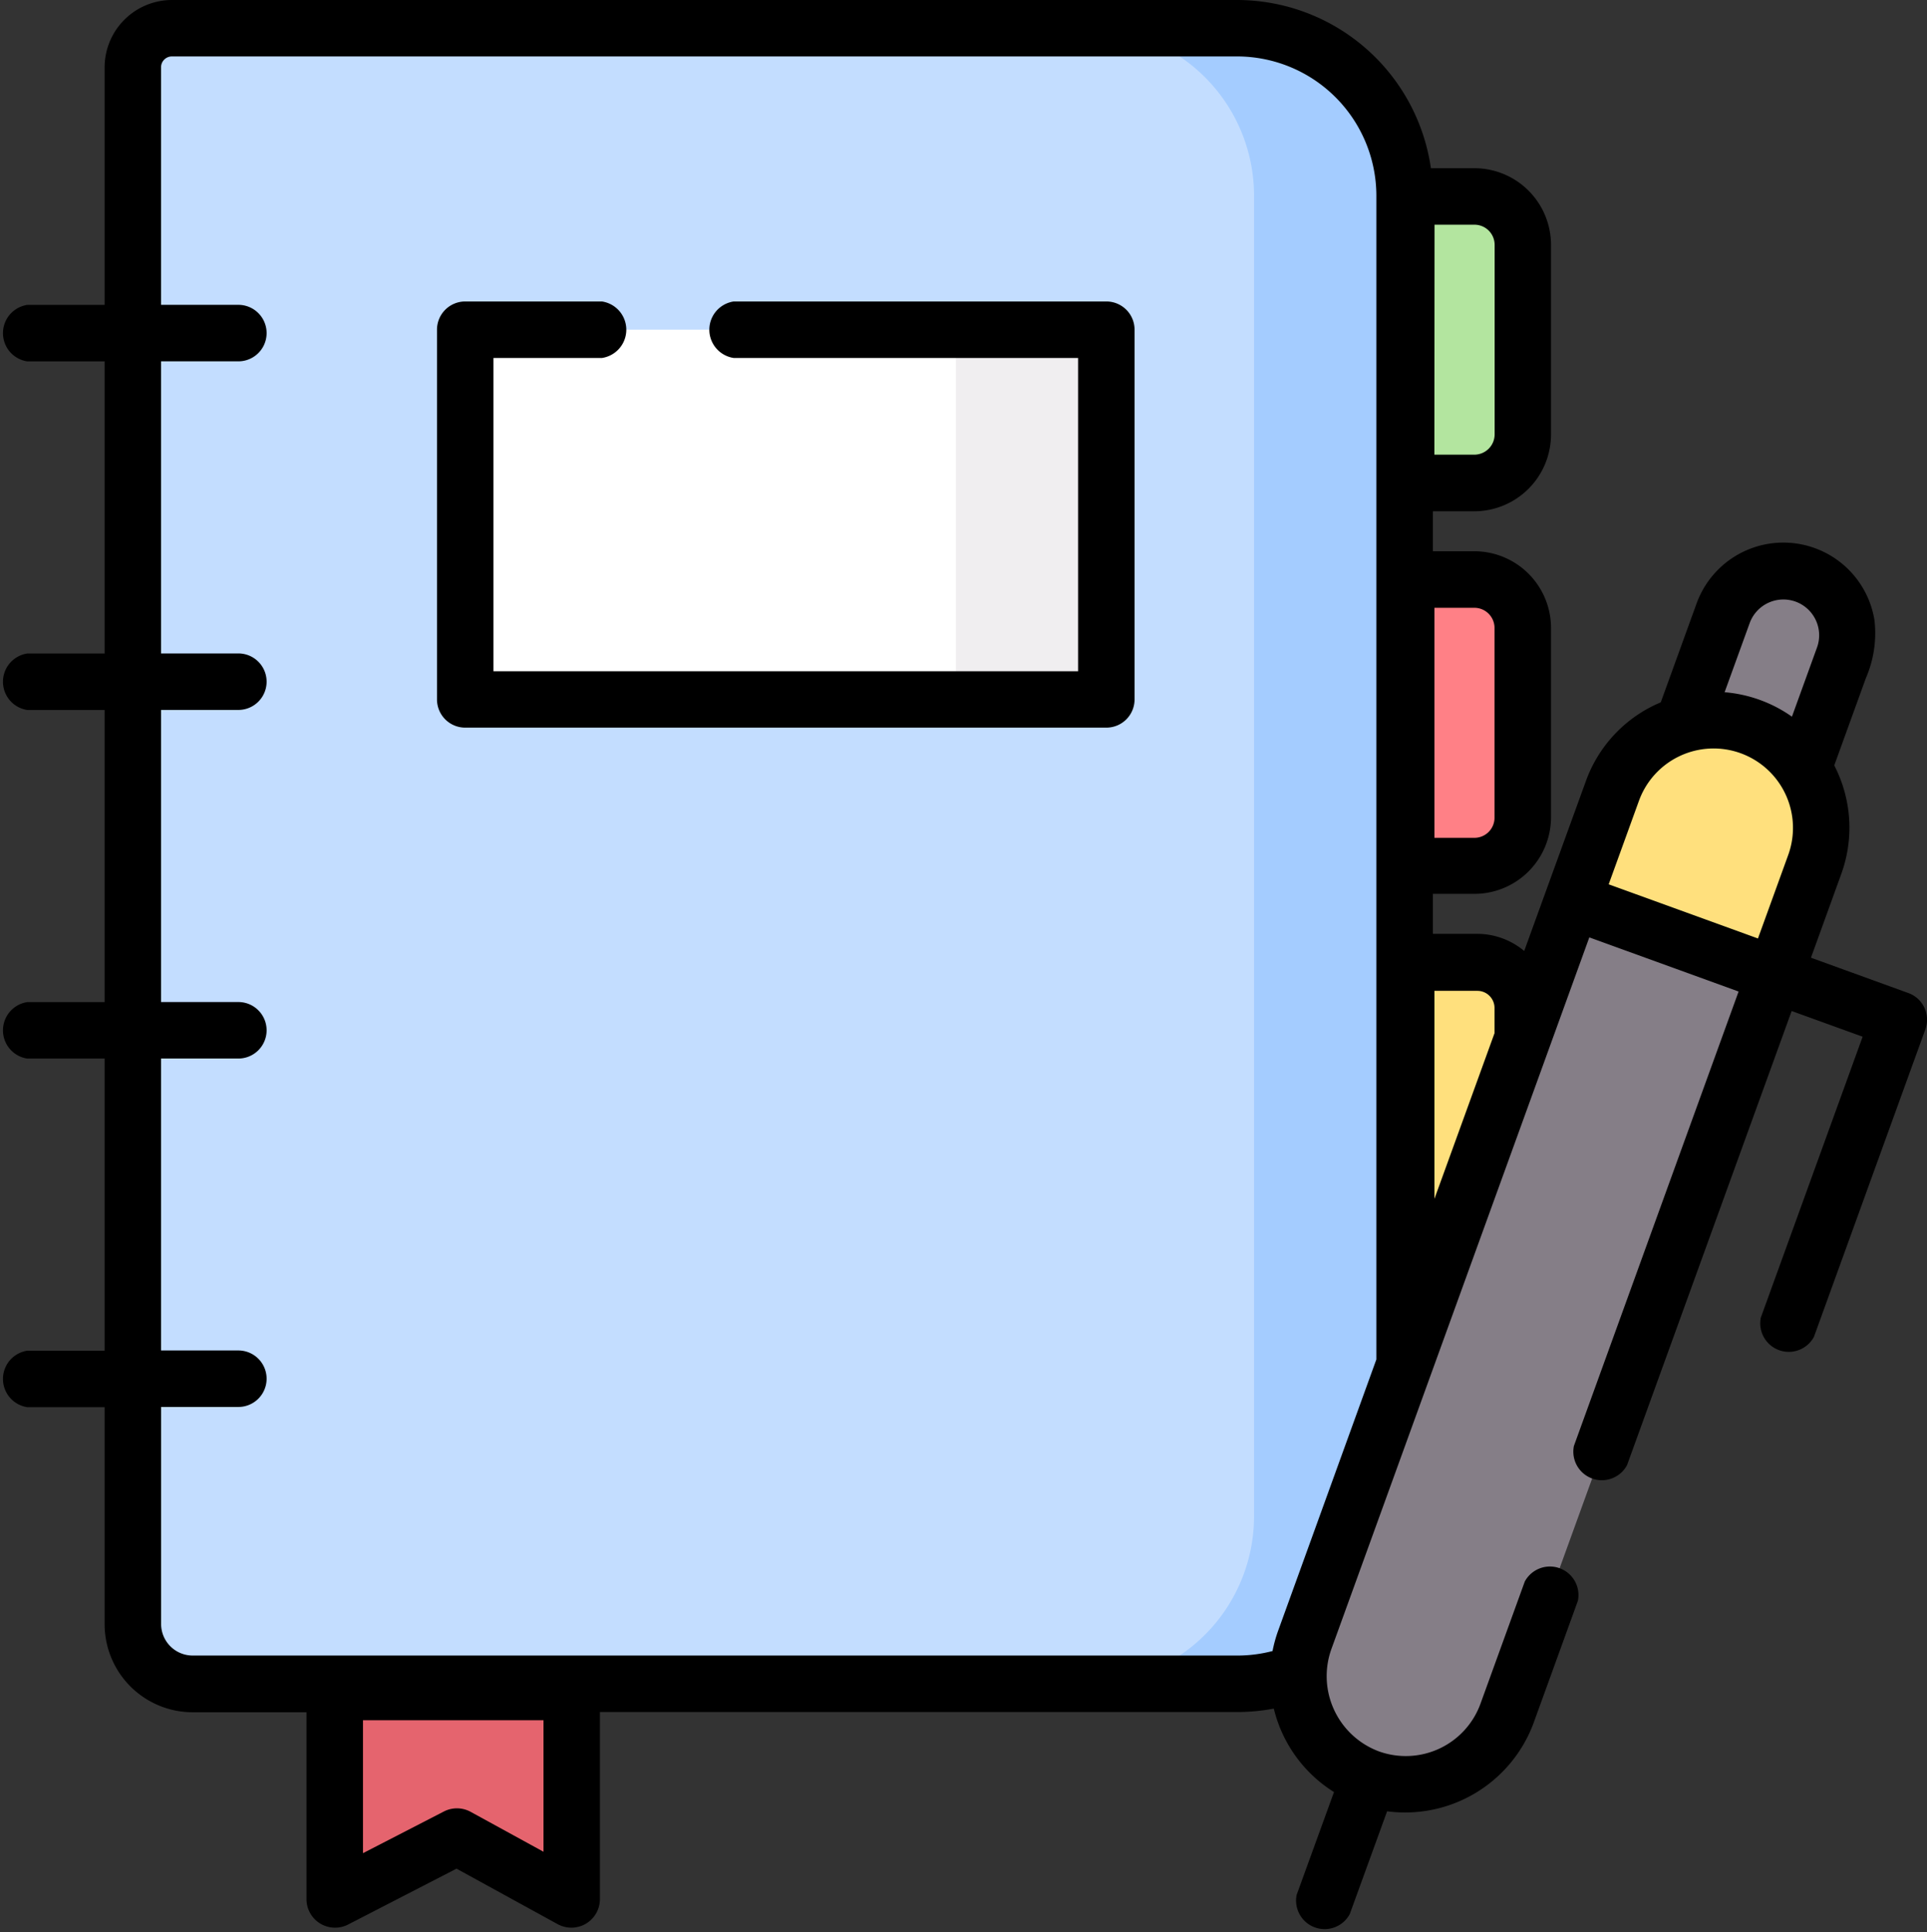 <svg xmlns="http://www.w3.org/2000/svg" width="33.743" height="33.83" viewBox="0 0 33.743 33.83">
  <rect x="0" y="0" width="33.743" height="33.83" fill="#333333" stroke="none"/>
  <g id="edit-tools" transform="translate(-0.658 0)">
    <g id="Groupe_459" data-name="Groupe 459" transform="translate(2.984 0.494)">
      <g id="Groupe_456" data-name="Groupe 456">
        <g id="Groupe_454" data-name="Groupe 454" transform="translate(22.181 2.945)">
          <path id="Tracé_1683" data-name="Tracé 1683" d="M373.766,57.2h-1.307V52.18h1.31a.847.847,0,0,1,.847.847v3.319A.85.85,0,0,1,373.766,57.2Z" transform="translate(-372.459 -52.18)" fill="#b3e59f"/>
          <path id="Tracé_1684" data-name="Tracé 1684" d="M373.769,158.943h-1.311v-5.015h1.309a.847.847,0,0,1,.847.847V158.1A.846.846,0,0,1,373.769,158.943Z" transform="translate(-372.459 -147.221)" fill="#ff8086"/>
          <path id="Tracé_1685" data-name="Tracé 1685" d="M373.744,260.69h-1.285v-5.015h1.36a.8.8,0,0,1,.8.8v3.347A.872.872,0,0,1,373.744,260.69Z" transform="translate(-372.459 -242.262)" fill="#ffe07d"/>
        </g>
        <path id="Tracé_1686" data-name="Tracé 1686" d="M93.733,448.1l-2.01-1.1-2.14,1.1v-3.98h4.149Z" transform="translate(-86.048 -415.338)" fill="#e5646e"/>
        <g id="Groupe_455" data-name="Groupe 455">
          <path id="Tracé_1687" data-name="Tracé 1687" d="M55.281,36.484H36.991a1.047,1.047,0,0,1-1.047-1.047V8.184a.684.684,0,0,1,.684-.684H55.281a2.932,2.932,0,0,1,2.932,2.932v23.12A2.932,2.932,0,0,1,55.281,36.484Z" transform="translate(-35.944 -7.5)" fill="#c3ddff"/>
          <path id="Tracé_1688" data-name="Tracé 1688" d="M291.95,7.5h-2.637a2.932,2.932,0,0,1,2.932,2.932v23.12a2.932,2.932,0,0,1-2.932,2.932h2.637a2.932,2.932,0,0,0,2.932-2.932V10.432A2.932,2.932,0,0,0,291.95,7.5Z" transform="translate(-272.612 -7.5)" fill="#a4ccff"/>
        </g>
        <rect id="Rectangle_129" data-name="Rectangle 129" width="11.227" height="6.473" transform="translate(5.821 5.278)" fill="#fff"/>
        <rect id="Rectangle_130" data-name="Rectangle 130" width="2.637" height="6.473" transform="translate(14.412 5.278)" fill="#f0eef0"/>
      </g>
      <g id="Groupe_458" data-name="Groupe 458" transform="translate(20.405 9.506)">
        <path id="Tracé_1689" data-name="Tracé 1689" d="M447.619,151.786h0a1.121,1.121,0,0,1,.672,1.437l-.794,2.191a1.122,1.122,0,0,1-1.437.672h0a1.122,1.122,0,0,1-.672-1.437l.794-2.191A1.121,1.121,0,0,1,447.619,151.786Z" transform="translate(-438.743 -151.719)" fill="#857e87"/>
        <g id="Groupe_457" data-name="Groupe 457" transform="translate(0 2.608)">
          <path id="Tracé_1690" data-name="Tracé 1690" d="M345.631,252.308a1.885,1.885,0,0,0,1.13,2.414h0a1.885,1.885,0,0,0,2.414-1.13l4.689-12.934-3.544-1.285Z" transform="translate(-345.517 -236.204)" fill="#857e87"/>
          <path id="Tracé_1691" data-name="Tracé 1691" d="M421.481,191.4h0a1.885,1.885,0,0,0-2.414,1.13l-.7,1.927,3.544,1.285.7-1.927A1.885,1.885,0,0,0,421.481,191.4Z" transform="translate(-413.566 -191.282)" fill="#ffe07d"/>
        </g>
      </g>
    </g>
    <g id="Groupe_460" data-name="Groupe 460" transform="translate(0.658)">
      <path id="Tracé_1692" data-name="Tracé 1692" d="M128.476,80.071h-6.526a.5.5,0,0,0,0,.989h6.031v5.485H117.744V81.06h1.9a.5.5,0,0,0,0-.989h-2.395a.494.494,0,0,0-.494.494v6.473a.494.494,0,0,0,.494.494h11.227a.494.494,0,0,0,.494-.494V80.565A.494.494,0,0,0,128.476,80.071Z" transform="translate(-109.103 -74.793)"/>
      <path id="Tracé_1693" data-name="Tracé 1693" d="M34.355,17.641a.494.494,0,0,0-.279-.255l-1.707-.619L32.9,15.3a2.373,2.373,0,0,0-.123-1.9l.554-1.529a1.974,1.974,0,0,0,.15-1.014,1.616,1.616,0,0,0-3.115-.291l-.627,1.73-.084.037a2.363,2.363,0,0,0-1.228,1.344l-.7,1.927h0l-.379,1.045a1.285,1.285,0,0,0-.822-.3h-.777v-.7h.728a1.342,1.342,0,0,0,1.34-1.34V10.993a1.343,1.343,0,0,0-1.342-1.342h-.726v-.7h.724a1.345,1.345,0,0,0,1.344-1.344V4.286a1.342,1.342,0,0,0-1.341-1.341h-.762A3.432,3.432,0,0,0,22.321,0H3.668A1.18,1.18,0,0,0,2.49,1.178V5.338H1.136a.5.5,0,0,0,0,.989H2.49v5.114H1.136a.5.5,0,0,0,0,.989H2.49v5.114H1.136a.5.5,0,0,0,0,.989H2.49v5.114H1.136a.5.5,0,0,0,0,.989H2.49v3.8a1.543,1.543,0,0,0,1.541,1.541H6.025v3.281a.5.5,0,0,0,.721.439l1.906-.982,1.779.976a.5.5,0,0,0,.732-.433V29.973H22.321a3.442,3.442,0,0,0,.642-.06,2.385,2.385,0,0,0,1.054,1.461l-.654,1.8a.5.5,0,0,0,.93.337l.654-1.8a2.4,2.4,0,0,0,2.565-1.546l.776-2.14a.5.5,0,0,0-.93-.337l-.776,2.14a1.392,1.392,0,0,1-1.781.833,1.406,1.406,0,0,1-.833-1.781l4.52-12.469,2.614.948-2.884,7.956a.5.5,0,0,0,.93.337L32.031,17.7l1.243.45-1.783,4.918a.5.5,0,0,0,.93.337l1.951-5.383A.5.5,0,0,0,34.355,17.641Zm-8.58-7h.7a.353.353,0,0,1,.353.353v3.322a.352.352,0,0,1-.352.352h-.7V10.64Zm-15.6,21.778-1.278-.7a.5.5,0,0,0-.464-.006l-1.419.731V30.117h3.161ZM32.1,10.533a.627.627,0,0,1,.376.8l-.44,1.214a2.38,2.38,0,0,0-1.179-.428l.44-1.213A.628.628,0,0,1,32.1,10.533Zm-5.572,6.814a.3.3,0,0,1,.3.3v.441l-1.052,2.9V17.347Zm-.75-13.413h.7a.353.353,0,0,1,.352.352V7.605a.356.356,0,0,1-.355.355h-.7Zm-2.737,24.61a2.384,2.384,0,0,0-.1.361,2.439,2.439,0,0,1-.617.079H4.031a.553.553,0,0,1-.552-.552v-3.8H4.832a.494.494,0,1,0,0-.989H3.478V18.532H4.832a.494.494,0,1,0,0-.989H3.478V12.429H4.832a.494.494,0,1,0,0-.989H3.478V6.326H4.832a.494.494,0,1,0,0-.989H3.478V1.178a.19.19,0,0,1,.19-.19H22.321a2.441,2.441,0,0,1,2.438,2.438V23.8Zm5.786-13.062.53-1.462a1.39,1.39,0,1,1,2.614.948l-.53,1.462Z" transform="translate(-0.658)"/>
    </g>
  </g>
</svg>
